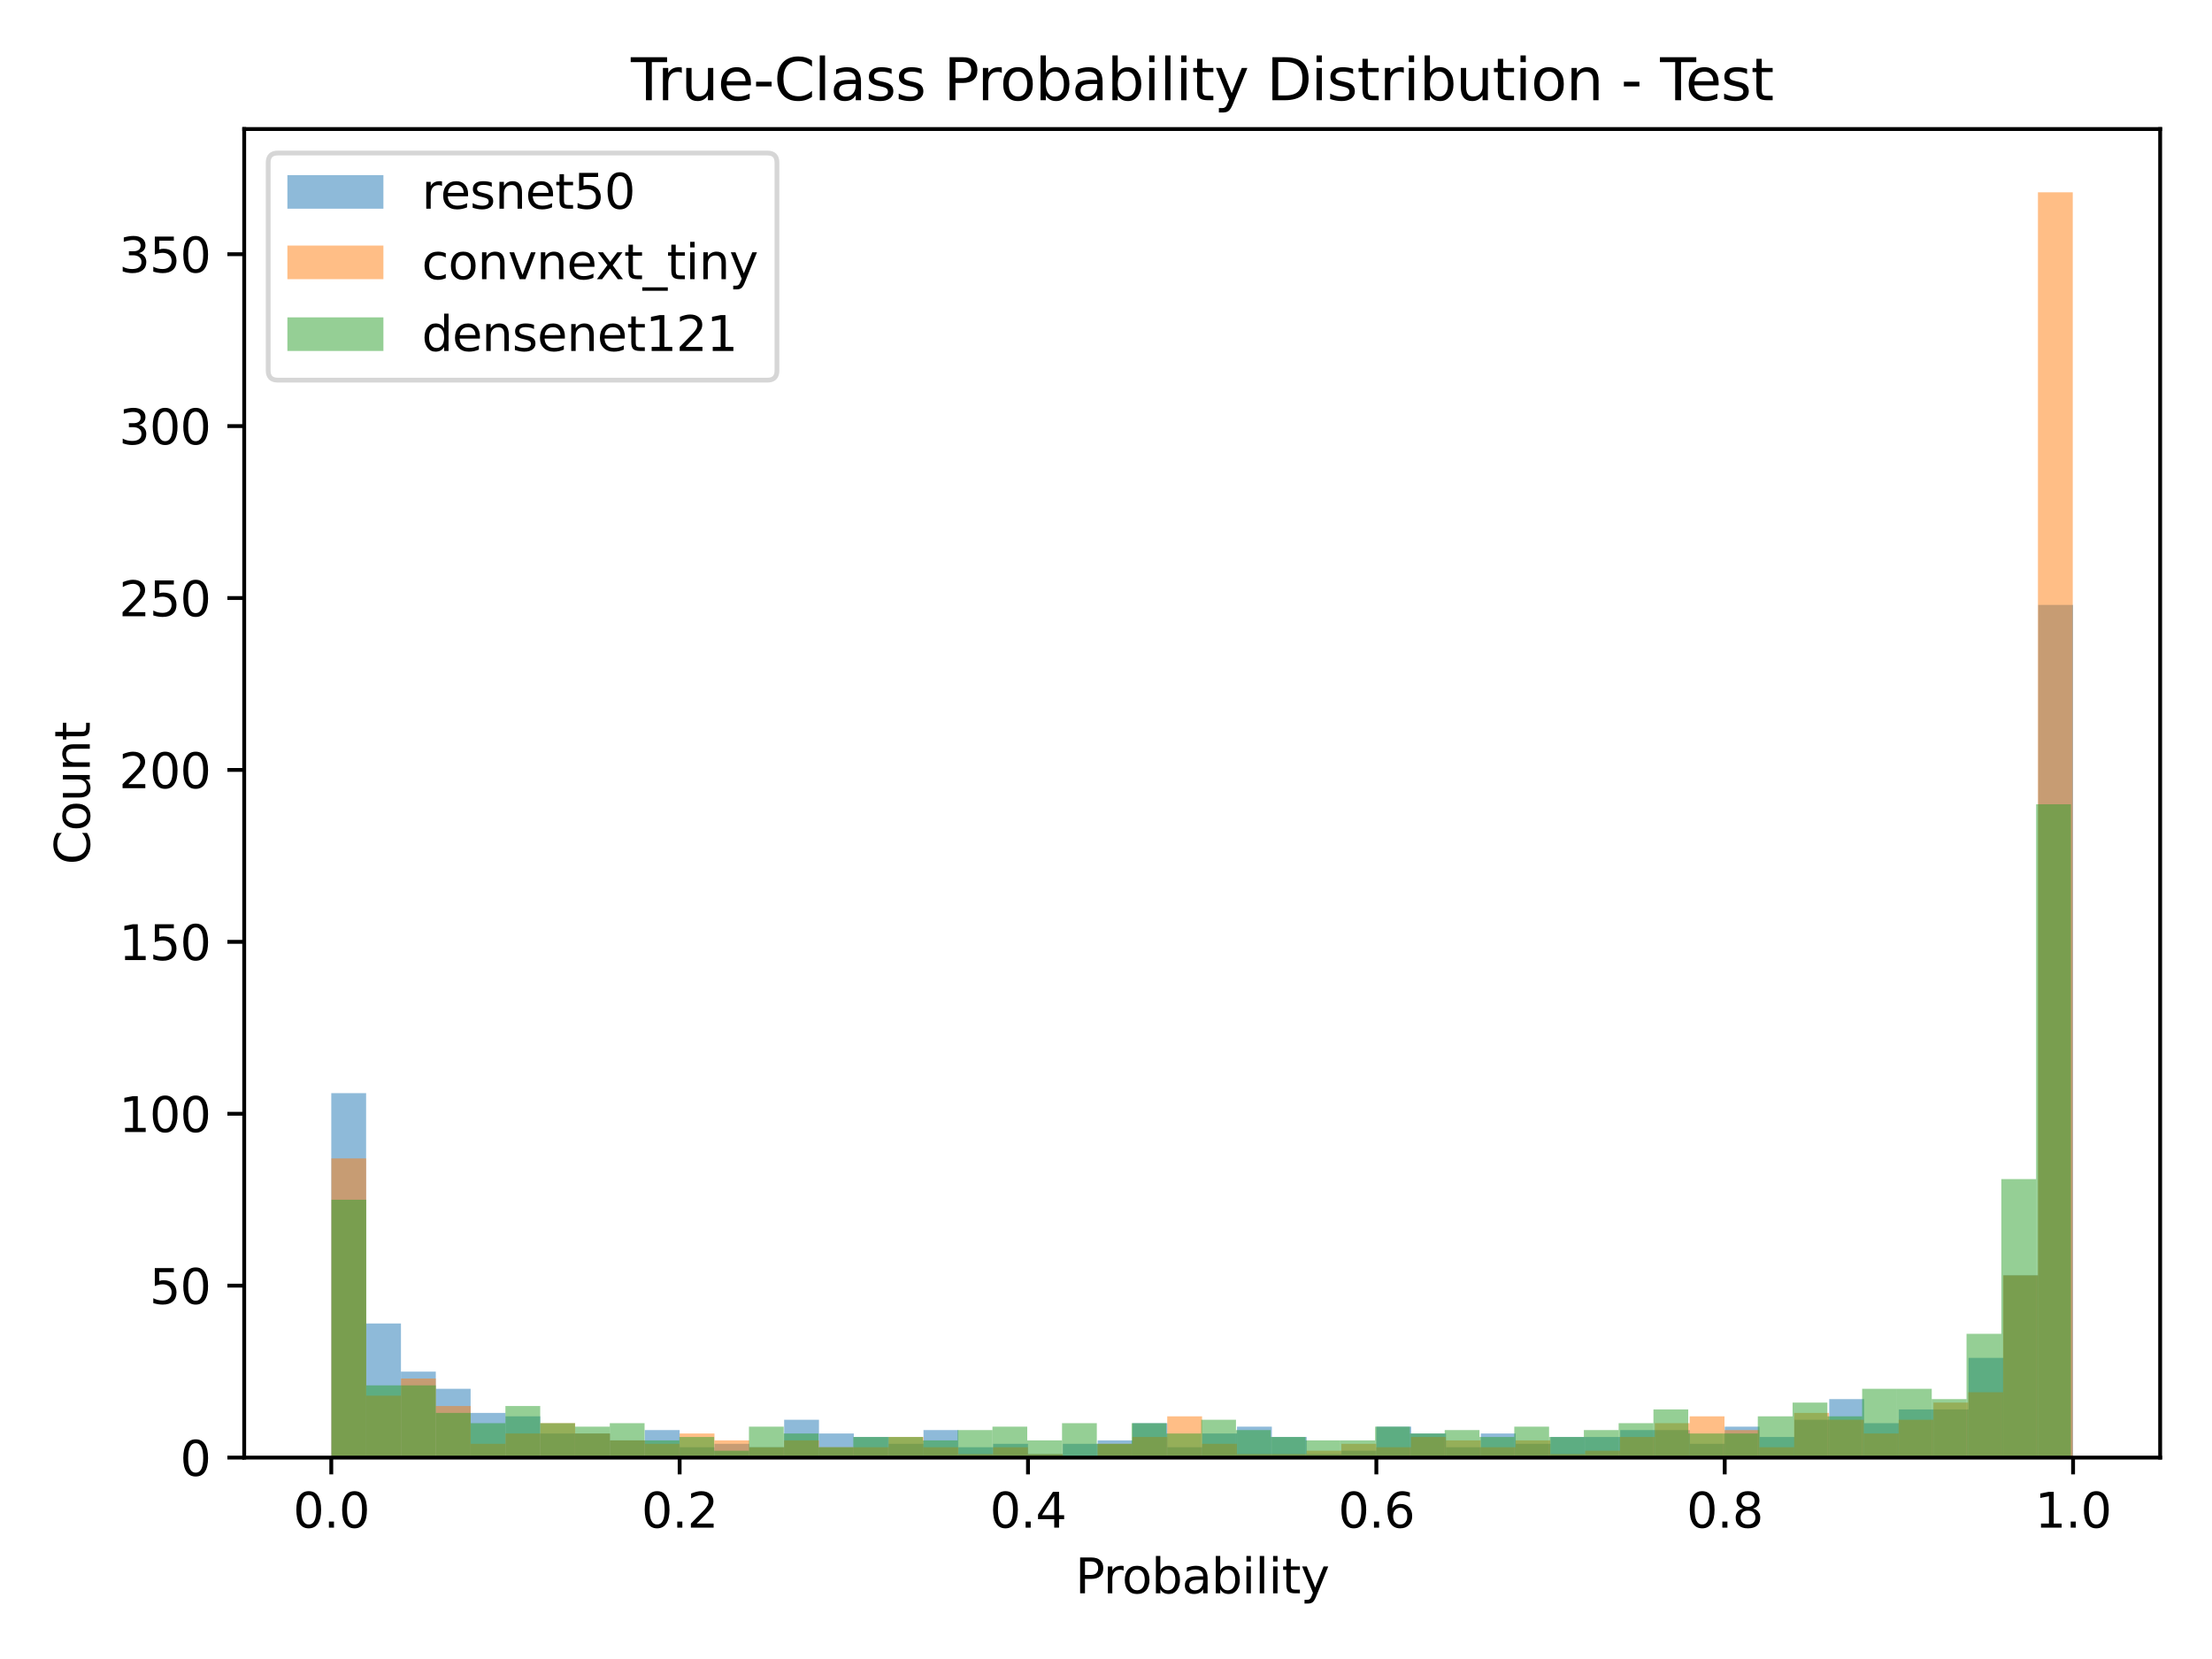 <?xml version="1.0" encoding="utf-8" standalone="no"?>
<!DOCTYPE svg PUBLIC "-//W3C//DTD SVG 1.1//EN"
  "http://www.w3.org/Graphics/SVG/1.1/DTD/svg11.dtd">
<svg xmlns:xlink="http://www.w3.org/1999/xlink" width="460.8pt" height="345.6pt" viewBox="0 0 460.8 345.6" xmlns="http://www.w3.org/2000/svg" version="1.1">
 <defs>
  <style type="text/css">*{stroke-linejoin: round; stroke-linecap: butt}</style>
 </defs>
 <g id="figure_1">
  <g id="patch_1">
   <path d="M 0 345.6 
L 460.8 345.6 
L 460.8 0 
L 0 0 
z
" style="fill: #ffffff"/>
  </g>
  <g id="axes_1">
   <g id="patch_2">
    <path d="M 50.87 303.64 
L 450 303.64 
L 450 26.88 
L 50.87 26.88 
z
" style="fill: #ffffff"/>
   </g>
   <g id="patch_3">
    <path d="M 69.012 303.64 
L 76.269 303.64 
L 76.269 227.717 
L 69.012 227.717 
z
" clip-path="url(#p6d539c9db6)" style="fill: #1f77b4; opacity: 0.5"/>
   </g>
   <g id="patch_4">
    <path d="M 76.269 303.64 
L 83.526 303.64 
L 83.526 275.706 
L 76.269 275.706 
z
" clip-path="url(#p6d539c9db6)" style="fill: #1f77b4; opacity: 0.5"/>
   </g>
   <g id="patch_5">
    <path d="M 83.526 303.64 
L 90.783 303.64 
L 90.783 285.734 
L 83.526 285.734 
z
" clip-path="url(#p6d539c9db6)" style="fill: #1f77b4; opacity: 0.5"/>
   </g>
   <g id="patch_6">
    <path d="M 90.783 303.64 
L 98.04 303.64 
L 98.04 289.315 
L 90.783 289.315 
z
" clip-path="url(#p6d539c9db6)" style="fill: #1f77b4; opacity: 0.5"/>
   </g>
   <g id="patch_7">
    <path d="M 98.04 303.64 
L 105.297 303.64 
L 105.297 294.329 
L 98.04 294.329 
z
" clip-path="url(#p6d539c9db6)" style="fill: #1f77b4; opacity: 0.5"/>
   </g>
   <g id="patch_8">
    <path d="M 105.297 303.64 
L 112.554 303.64 
L 112.554 295.045 
L 105.297 295.045 
z
" clip-path="url(#p6d539c9db6)" style="fill: #1f77b4; opacity: 0.5"/>
   </g>
   <g id="patch_9">
    <path d="M 112.554 303.64 
L 119.811 303.64 
L 119.811 298.626 
L 112.554 298.626 
z
" clip-path="url(#p6d539c9db6)" style="fill: #1f77b4; opacity: 0.5"/>
   </g>
   <g id="patch_10">
    <path d="M 119.811 303.64 
L 127.068 303.64 
L 127.068 298.626 
L 119.811 298.626 
z
" clip-path="url(#p6d539c9db6)" style="fill: #1f77b4; opacity: 0.5"/>
   </g>
   <g id="patch_11">
    <path d="M 127.068 303.64 
L 134.324 303.64 
L 134.324 300.059 
L 127.068 300.059 
z
" clip-path="url(#p6d539c9db6)" style="fill: #1f77b4; opacity: 0.5"/>
   </g>
   <g id="patch_12">
    <path d="M 134.324 303.64 
L 141.581 303.64 
L 141.581 297.91 
L 134.324 297.91 
z
" clip-path="url(#p6d539c9db6)" style="fill: #1f77b4; opacity: 0.5"/>
   </g>
   <g id="patch_13">
    <path d="M 141.581 303.64 
L 148.838 303.64 
L 148.838 301.491 
L 141.581 301.491 
z
" clip-path="url(#p6d539c9db6)" style="fill: #1f77b4; opacity: 0.5"/>
   </g>
   <g id="patch_14">
    <path d="M 148.838 303.64 
L 156.095 303.64 
L 156.095 300.775 
L 148.838 300.775 
z
" clip-path="url(#p6d539c9db6)" style="fill: #1f77b4; opacity: 0.5"/>
   </g>
   <g id="patch_15">
    <path d="M 156.095 303.64 
L 163.352 303.64 
L 163.352 301.491 
L 156.095 301.491 
z
" clip-path="url(#p6d539c9db6)" style="fill: #1f77b4; opacity: 0.5"/>
   </g>
   <g id="patch_16">
    <path d="M 163.352 303.64 
L 170.609 303.64 
L 170.609 295.761 
L 163.352 295.761 
z
" clip-path="url(#p6d539c9db6)" style="fill: #1f77b4; opacity: 0.5"/>
   </g>
   <g id="patch_17">
    <path d="M 170.609 303.64 
L 177.866 303.64 
L 177.866 298.626 
L 170.609 298.626 
z
" clip-path="url(#p6d539c9db6)" style="fill: #1f77b4; opacity: 0.5"/>
   </g>
   <g id="patch_18">
    <path d="M 177.866 303.64 
L 185.123 303.64 
L 185.123 299.342 
L 177.866 299.342 
z
" clip-path="url(#p6d539c9db6)" style="fill: #1f77b4; opacity: 0.5"/>
   </g>
   <g id="patch_19">
    <path d="M 185.123 303.64 
L 192.38 303.64 
L 192.38 300.775 
L 185.123 300.775 
z
" clip-path="url(#p6d539c9db6)" style="fill: #1f77b4; opacity: 0.5"/>
   </g>
   <g id="patch_20">
    <path d="M 192.38 303.64 
L 199.637 303.64 
L 199.637 297.91 
L 192.38 297.91 
z
" clip-path="url(#p6d539c9db6)" style="fill: #1f77b4; opacity: 0.5"/>
   </g>
   <g id="patch_21">
    <path d="M 199.637 303.64 
L 206.894 303.64 
L 206.894 301.491 
L 199.637 301.491 
z
" clip-path="url(#p6d539c9db6)" style="fill: #1f77b4; opacity: 0.5"/>
   </g>
   <g id="patch_22">
    <path d="M 206.894 303.64 
L 214.15 303.64 
L 214.15 300.775 
L 206.894 300.775 
z
" clip-path="url(#p6d539c9db6)" style="fill: #1f77b4; opacity: 0.5"/>
   </g>
   <g id="patch_23">
    <path d="M 214.15 303.64 
L 221.407 303.64 
L 221.407 302.924 
L 214.15 302.924 
z
" clip-path="url(#p6d539c9db6)" style="fill: #1f77b4; opacity: 0.5"/>
   </g>
   <g id="patch_24">
    <path d="M 221.407 303.64 
L 228.664 303.64 
L 228.664 300.775 
L 221.407 300.775 
z
" clip-path="url(#p6d539c9db6)" style="fill: #1f77b4; opacity: 0.5"/>
   </g>
   <g id="patch_25">
    <path d="M 228.664 303.64 
L 235.921 303.64 
L 235.921 300.059 
L 228.664 300.059 
z
" clip-path="url(#p6d539c9db6)" style="fill: #1f77b4; opacity: 0.5"/>
   </g>
   <g id="patch_26">
    <path d="M 235.921 303.64 
L 243.178 303.64 
L 243.178 296.477 
L 235.921 296.477 
z
" clip-path="url(#p6d539c9db6)" style="fill: #1f77b4; opacity: 0.5"/>
   </g>
   <g id="patch_27">
    <path d="M 243.178 303.64 
L 250.435 303.64 
L 250.435 301.491 
L 243.178 301.491 
z
" clip-path="url(#p6d539c9db6)" style="fill: #1f77b4; opacity: 0.5"/>
   </g>
   <g id="patch_28">
    <path d="M 250.435 303.64 
L 257.692 303.64 
L 257.692 298.626 
L 250.435 298.626 
z
" clip-path="url(#p6d539c9db6)" style="fill: #1f77b4; opacity: 0.5"/>
   </g>
   <g id="patch_29">
    <path d="M 257.692 303.64 
L 264.949 303.64 
L 264.949 297.194 
L 257.692 297.194 
z
" clip-path="url(#p6d539c9db6)" style="fill: #1f77b4; opacity: 0.5"/>
   </g>
   <g id="patch_30">
    <path d="M 264.949 303.64 
L 272.206 303.64 
L 272.206 299.342 
L 264.949 299.342 
z
" clip-path="url(#p6d539c9db6)" style="fill: #1f77b4; opacity: 0.5"/>
   </g>
   <g id="patch_31">
    <path d="M 272.206 303.64 
L 279.463 303.64 
L 279.463 302.924 
L 272.206 302.924 
z
" clip-path="url(#p6d539c9db6)" style="fill: #1f77b4; opacity: 0.5"/>
   </g>
   <g id="patch_32">
    <path d="M 279.463 303.64 
L 286.72 303.64 
L 286.72 302.207 
L 279.463 302.207 
z
" clip-path="url(#p6d539c9db6)" style="fill: #1f77b4; opacity: 0.5"/>
   </g>
   <g id="patch_33">
    <path d="M 286.72 303.64 
L 293.976 303.64 
L 293.976 297.194 
L 286.72 297.194 
z
" clip-path="url(#p6d539c9db6)" style="fill: #1f77b4; opacity: 0.5"/>
   </g>
   <g id="patch_34">
    <path d="M 293.976 303.64 
L 301.233 303.64 
L 301.233 298.626 
L 293.976 298.626 
z
" clip-path="url(#p6d539c9db6)" style="fill: #1f77b4; opacity: 0.5"/>
   </g>
   <g id="patch_35">
    <path d="M 301.233 303.64 
L 308.49 303.64 
L 308.49 301.491 
L 301.233 301.491 
z
" clip-path="url(#p6d539c9db6)" style="fill: #1f77b4; opacity: 0.5"/>
   </g>
   <g id="patch_36">
    <path d="M 308.49 303.64 
L 315.747 303.64 
L 315.747 298.626 
L 308.49 298.626 
z
" clip-path="url(#p6d539c9db6)" style="fill: #1f77b4; opacity: 0.5"/>
   </g>
   <g id="patch_37">
    <path d="M 315.747 303.64 
L 323.004 303.64 
L 323.004 300.775 
L 315.747 300.775 
z
" clip-path="url(#p6d539c9db6)" style="fill: #1f77b4; opacity: 0.5"/>
   </g>
   <g id="patch_38">
    <path d="M 323.004 303.64 
L 330.261 303.64 
L 330.261 299.342 
L 323.004 299.342 
z
" clip-path="url(#p6d539c9db6)" style="fill: #1f77b4; opacity: 0.5"/>
   </g>
   <g id="patch_39">
    <path d="M 330.261 303.64 
L 337.518 303.64 
L 337.518 299.342 
L 330.261 299.342 
z
" clip-path="url(#p6d539c9db6)" style="fill: #1f77b4; opacity: 0.5"/>
   </g>
   <g id="patch_40">
    <path d="M 337.518 303.64 
L 344.775 303.64 
L 344.775 297.91 
L 337.518 297.91 
z
" clip-path="url(#p6d539c9db6)" style="fill: #1f77b4; opacity: 0.5"/>
   </g>
   <g id="patch_41">
    <path d="M 344.775 303.64 
L 352.032 303.64 
L 352.032 297.91 
L 344.775 297.91 
z
" clip-path="url(#p6d539c9db6)" style="fill: #1f77b4; opacity: 0.5"/>
   </g>
   <g id="patch_42">
    <path d="M 352.032 303.64 
L 359.289 303.64 
L 359.289 300.775 
L 352.032 300.775 
z
" clip-path="url(#p6d539c9db6)" style="fill: #1f77b4; opacity: 0.5"/>
   </g>
   <g id="patch_43">
    <path d="M 359.289 303.64 
L 366.546 303.64 
L 366.546 297.194 
L 359.289 297.194 
z
" clip-path="url(#p6d539c9db6)" style="fill: #1f77b4; opacity: 0.5"/>
   </g>
   <g id="patch_44">
    <path d="M 366.546 303.64 
L 373.802 303.64 
L 373.802 299.342 
L 366.546 299.342 
z
" clip-path="url(#p6d539c9db6)" style="fill: #1f77b4; opacity: 0.5"/>
   </g>
   <g id="patch_45">
    <path d="M 373.802 303.64 
L 381.059 303.64 
L 381.059 295.761 
L 373.802 295.761 
z
" clip-path="url(#p6d539c9db6)" style="fill: #1f77b4; opacity: 0.5"/>
   </g>
   <g id="patch_46">
    <path d="M 381.059 303.64 
L 388.316 303.64 
L 388.316 291.464 
L 381.059 291.464 
z
" clip-path="url(#p6d539c9db6)" style="fill: #1f77b4; opacity: 0.5"/>
   </g>
   <g id="patch_47">
    <path d="M 388.316 303.64 
L 395.573 303.64 
L 395.573 296.477 
L 388.316 296.477 
z
" clip-path="url(#p6d539c9db6)" style="fill: #1f77b4; opacity: 0.5"/>
   </g>
   <g id="patch_48">
    <path d="M 395.573 303.64 
L 402.83 303.64 
L 402.83 293.612 
L 395.573 293.612 
z
" clip-path="url(#p6d539c9db6)" style="fill: #1f77b4; opacity: 0.5"/>
   </g>
   <g id="patch_49">
    <path d="M 402.83 303.64 
L 410.087 303.64 
L 410.087 293.612 
L 402.83 293.612 
z
" clip-path="url(#p6d539c9db6)" style="fill: #1f77b4; opacity: 0.5"/>
   </g>
   <g id="patch_50">
    <path d="M 410.087 303.64 
L 417.344 303.64 
L 417.344 282.869 
L 410.087 282.869 
z
" clip-path="url(#p6d539c9db6)" style="fill: #1f77b4; opacity: 0.5"/>
   </g>
   <g id="patch_51">
    <path d="M 417.344 303.64 
L 424.601 303.64 
L 424.601 265.679 
L 417.344 265.679 
z
" clip-path="url(#p6d539c9db6)" style="fill: #1f77b4; opacity: 0.5"/>
   </g>
   <g id="patch_52">
    <path d="M 424.601 303.64 
L 431.858 303.64 
L 431.858 126.009 
L 424.601 126.009 
z
" clip-path="url(#p6d539c9db6)" style="fill: #1f77b4; opacity: 0.5"/>
   </g>
   <g id="patch_53">
    <path d="M 69.027 303.64 
L 76.283 303.64 
L 76.283 241.326 
L 69.027 241.326 
z
" clip-path="url(#p6d539c9db6)" style="fill: #ff7f0e; opacity: 0.5"/>
   </g>
   <g id="patch_54">
    <path d="M 76.283 303.64 
L 83.538 303.64 
L 83.538 290.747 
L 76.283 290.747 
z
" clip-path="url(#p6d539c9db6)" style="fill: #ff7f0e; opacity: 0.5"/>
   </g>
   <g id="patch_55">
    <path d="M 83.538 303.64 
L 90.794 303.64 
L 90.794 287.166 
L 83.538 287.166 
z
" clip-path="url(#p6d539c9db6)" style="fill: #ff7f0e; opacity: 0.5"/>
   </g>
   <g id="patch_56">
    <path d="M 90.794 303.64 
L 98.049 303.64 
L 98.049 292.896 
L 90.794 292.896 
z
" clip-path="url(#p6d539c9db6)" style="fill: #ff7f0e; opacity: 0.5"/>
   </g>
   <g id="patch_57">
    <path d="M 98.049 303.64 
L 105.304 303.64 
L 105.304 300.775 
L 98.049 300.775 
z
" clip-path="url(#p6d539c9db6)" style="fill: #ff7f0e; opacity: 0.5"/>
   </g>
   <g id="patch_58">
    <path d="M 105.304 303.64 
L 112.56 303.64 
L 112.56 298.626 
L 105.304 298.626 
z
" clip-path="url(#p6d539c9db6)" style="fill: #ff7f0e; opacity: 0.5"/>
   </g>
   <g id="patch_59">
    <path d="M 112.56 303.64 
L 119.815 303.64 
L 119.815 296.477 
L 112.56 296.477 
z
" clip-path="url(#p6d539c9db6)" style="fill: #ff7f0e; opacity: 0.5"/>
   </g>
   <g id="patch_60">
    <path d="M 119.815 303.64 
L 127.07 303.64 
L 127.07 298.626 
L 119.815 298.626 
z
" clip-path="url(#p6d539c9db6)" style="fill: #ff7f0e; opacity: 0.5"/>
   </g>
   <g id="patch_61">
    <path d="M 127.07 303.64 
L 134.326 303.64 
L 134.326 300.059 
L 127.07 300.059 
z
" clip-path="url(#p6d539c9db6)" style="fill: #ff7f0e; opacity: 0.5"/>
   </g>
   <g id="patch_62">
    <path d="M 134.326 303.64 
L 141.581 303.64 
L 141.581 300.775 
L 134.326 300.775 
z
" clip-path="url(#p6d539c9db6)" style="fill: #ff7f0e; opacity: 0.5"/>
   </g>
   <g id="patch_63">
    <path d="M 141.581 303.64 
L 148.836 303.64 
L 148.836 298.626 
L 141.581 298.626 
z
" clip-path="url(#p6d539c9db6)" style="fill: #ff7f0e; opacity: 0.5"/>
   </g>
   <g id="patch_64">
    <path d="M 148.836 303.64 
L 156.092 303.64 
L 156.092 300.059 
L 148.836 300.059 
z
" clip-path="url(#p6d539c9db6)" style="fill: #ff7f0e; opacity: 0.5"/>
   </g>
   <g id="patch_65">
    <path d="M 156.092 303.64 
L 163.347 303.64 
L 163.347 301.491 
L 156.092 301.491 
z
" clip-path="url(#p6d539c9db6)" style="fill: #ff7f0e; opacity: 0.5"/>
   </g>
   <g id="patch_66">
    <path d="M 163.347 303.64 
L 170.602 303.64 
L 170.602 300.059 
L 163.347 300.059 
z
" clip-path="url(#p6d539c9db6)" style="fill: #ff7f0e; opacity: 0.5"/>
   </g>
   <g id="patch_67">
    <path d="M 170.602 303.64 
L 177.858 303.64 
L 177.858 301.491 
L 170.602 301.491 
z
" clip-path="url(#p6d539c9db6)" style="fill: #ff7f0e; opacity: 0.5"/>
   </g>
   <g id="patch_68">
    <path d="M 177.858 303.64 
L 185.113 303.64 
L 185.113 301.491 
L 177.858 301.491 
z
" clip-path="url(#p6d539c9db6)" style="fill: #ff7f0e; opacity: 0.5"/>
   </g>
   <g id="patch_69">
    <path d="M 185.113 303.64 
L 192.369 303.64 
L 192.369 299.342 
L 185.113 299.342 
z
" clip-path="url(#p6d539c9db6)" style="fill: #ff7f0e; opacity: 0.5"/>
   </g>
   <g id="patch_70">
    <path d="M 192.369 303.64 
L 199.624 303.64 
L 199.624 301.491 
L 192.369 301.491 
z
" clip-path="url(#p6d539c9db6)" style="fill: #ff7f0e; opacity: 0.5"/>
   </g>
   <g id="patch_71">
    <path d="M 199.624 303.64 
L 206.879 303.64 
L 206.879 302.924 
L 199.624 302.924 
z
" clip-path="url(#p6d539c9db6)" style="fill: #ff7f0e; opacity: 0.5"/>
   </g>
   <g id="patch_72">
    <path d="M 206.879 303.64 
L 214.135 303.64 
L 214.135 301.491 
L 206.879 301.491 
z
" clip-path="url(#p6d539c9db6)" style="fill: #ff7f0e; opacity: 0.5"/>
   </g>
   <g id="patch_73">
    <path d="M 214.135 303.64 
L 221.39 303.64 
L 221.39 302.924 
L 214.135 302.924 
z
" clip-path="url(#p6d539c9db6)" style="fill: #ff7f0e; opacity: 0.5"/>
   </g>
   <g id="patch_74">
    <path d="M 221.39 303.64 
L 228.645 303.64 
L 228.645 303.64 
L 221.39 303.64 
z
" clip-path="url(#p6d539c9db6)" style="fill: #ff7f0e; opacity: 0.5"/>
   </g>
   <g id="patch_75">
    <path d="M 228.645 303.64 
L 235.901 303.64 
L 235.901 300.775 
L 228.645 300.775 
z
" clip-path="url(#p6d539c9db6)" style="fill: #ff7f0e; opacity: 0.5"/>
   </g>
   <g id="patch_76">
    <path d="M 235.901 303.64 
L 243.156 303.64 
L 243.156 299.342 
L 235.901 299.342 
z
" clip-path="url(#p6d539c9db6)" style="fill: #ff7f0e; opacity: 0.5"/>
   </g>
   <g id="patch_77">
    <path d="M 243.156 303.64 
L 250.411 303.64 
L 250.411 295.045 
L 243.156 295.045 
z
" clip-path="url(#p6d539c9db6)" style="fill: #ff7f0e; opacity: 0.5"/>
   </g>
   <g id="patch_78">
    <path d="M 250.411 303.64 
L 257.667 303.64 
L 257.667 300.775 
L 250.411 300.775 
z
" clip-path="url(#p6d539c9db6)" style="fill: #ff7f0e; opacity: 0.5"/>
   </g>
   <g id="patch_79">
    <path d="M 257.667 303.64 
L 264.922 303.64 
L 264.922 302.924 
L 257.667 302.924 
z
" clip-path="url(#p6d539c9db6)" style="fill: #ff7f0e; opacity: 0.5"/>
   </g>
   <g id="patch_80">
    <path d="M 264.922 303.64 
L 272.177 303.64 
L 272.177 302.924 
L 264.922 302.924 
z
" clip-path="url(#p6d539c9db6)" style="fill: #ff7f0e; opacity: 0.5"/>
   </g>
   <g id="patch_81">
    <path d="M 272.177 303.64 
L 279.433 303.64 
L 279.433 302.207 
L 272.177 302.207 
z
" clip-path="url(#p6d539c9db6)" style="fill: #ff7f0e; opacity: 0.5"/>
   </g>
   <g id="patch_82">
    <path d="M 279.433 303.64 
L 286.688 303.64 
L 286.688 300.775 
L 279.433 300.775 
z
" clip-path="url(#p6d539c9db6)" style="fill: #ff7f0e; opacity: 0.5"/>
   </g>
   <g id="patch_83">
    <path d="M 286.688 303.64 
L 293.944 303.64 
L 293.944 301.491 
L 286.688 301.491 
z
" clip-path="url(#p6d539c9db6)" style="fill: #ff7f0e; opacity: 0.5"/>
   </g>
   <g id="patch_84">
    <path d="M 293.944 303.64 
L 301.199 303.64 
L 301.199 299.342 
L 293.944 299.342 
z
" clip-path="url(#p6d539c9db6)" style="fill: #ff7f0e; opacity: 0.5"/>
   </g>
   <g id="patch_85">
    <path d="M 301.199 303.64 
L 308.454 303.64 
L 308.454 300.059 
L 301.199 300.059 
z
" clip-path="url(#p6d539c9db6)" style="fill: #ff7f0e; opacity: 0.5"/>
   </g>
   <g id="patch_86">
    <path d="M 308.454 303.64 
L 315.71 303.64 
L 315.71 301.491 
L 308.454 301.491 
z
" clip-path="url(#p6d539c9db6)" style="fill: #ff7f0e; opacity: 0.5"/>
   </g>
   <g id="patch_87">
    <path d="M 315.71 303.64 
L 322.965 303.64 
L 322.965 300.059 
L 315.71 300.059 
z
" clip-path="url(#p6d539c9db6)" style="fill: #ff7f0e; opacity: 0.5"/>
   </g>
   <g id="patch_88">
    <path d="M 322.965 303.64 
L 330.22 303.64 
L 330.22 302.924 
L 322.965 302.924 
z
" clip-path="url(#p6d539c9db6)" style="fill: #ff7f0e; opacity: 0.5"/>
   </g>
   <g id="patch_89">
    <path d="M 330.22 303.64 
L 337.476 303.64 
L 337.476 302.207 
L 330.22 302.207 
z
" clip-path="url(#p6d539c9db6)" style="fill: #ff7f0e; opacity: 0.5"/>
   </g>
   <g id="patch_90">
    <path d="M 337.476 303.64 
L 344.731 303.64 
L 344.731 299.342 
L 337.476 299.342 
z
" clip-path="url(#p6d539c9db6)" style="fill: #ff7f0e; opacity: 0.5"/>
   </g>
   <g id="patch_91">
    <path d="M 344.731 303.64 
L 351.986 303.64 
L 351.986 296.477 
L 344.731 296.477 
z
" clip-path="url(#p6d539c9db6)" style="fill: #ff7f0e; opacity: 0.5"/>
   </g>
   <g id="patch_92">
    <path d="M 351.986 303.64 
L 359.242 303.64 
L 359.242 295.045 
L 351.986 295.045 
z
" clip-path="url(#p6d539c9db6)" style="fill: #ff7f0e; opacity: 0.5"/>
   </g>
   <g id="patch_93">
    <path d="M 359.242 303.64 
L 366.497 303.64 
L 366.497 297.91 
L 359.242 297.91 
z
" clip-path="url(#p6d539c9db6)" style="fill: #ff7f0e; opacity: 0.5"/>
   </g>
   <g id="patch_94">
    <path d="M 366.497 303.64 
L 373.752 303.64 
L 373.752 301.491 
L 366.497 301.491 
z
" clip-path="url(#p6d539c9db6)" style="fill: #ff7f0e; opacity: 0.5"/>
   </g>
   <g id="patch_95">
    <path d="M 373.752 303.64 
L 381.008 303.64 
L 381.008 294.329 
L 373.752 294.329 
z
" clip-path="url(#p6d539c9db6)" style="fill: #ff7f0e; opacity: 0.5"/>
   </g>
   <g id="patch_96">
    <path d="M 381.008 303.64 
L 388.263 303.64 
L 388.263 295.761 
L 381.008 295.761 
z
" clip-path="url(#p6d539c9db6)" style="fill: #ff7f0e; opacity: 0.5"/>
   </g>
   <g id="patch_97">
    <path d="M 388.263 303.64 
L 395.519 303.64 
L 395.519 298.626 
L 388.263 298.626 
z
" clip-path="url(#p6d539c9db6)" style="fill: #ff7f0e; opacity: 0.5"/>
   </g>
   <g id="patch_98">
    <path d="M 395.519 303.64 
L 402.774 303.64 
L 402.774 295.761 
L 395.519 295.761 
z
" clip-path="url(#p6d539c9db6)" style="fill: #ff7f0e; opacity: 0.5"/>
   </g>
   <g id="patch_99">
    <path d="M 402.774 303.64 
L 410.029 303.64 
L 410.029 292.18 
L 402.774 292.18 
z
" clip-path="url(#p6d539c9db6)" style="fill: #ff7f0e; opacity: 0.5"/>
   </g>
   <g id="patch_100">
    <path d="M 410.029 303.64 
L 417.285 303.64 
L 417.285 290.031 
L 410.029 290.031 
z
" clip-path="url(#p6d539c9db6)" style="fill: #ff7f0e; opacity: 0.5"/>
   </g>
   <g id="patch_101">
    <path d="M 417.285 303.64 
L 424.54 303.64 
L 424.54 265.679 
L 417.285 265.679 
z
" clip-path="url(#p6d539c9db6)" style="fill: #ff7f0e; opacity: 0.5"/>
   </g>
   <g id="patch_102">
    <path d="M 424.54 303.64 
L 431.795 303.64 
L 431.795 40.059 
L 424.54 40.059 
z
" clip-path="url(#p6d539c9db6)" style="fill: #ff7f0e; opacity: 0.5"/>
   </g>
   <g id="patch_103">
    <path d="M 69.053 303.64 
L 76.3 303.64 
L 76.3 249.921 
L 69.053 249.921 
z
" clip-path="url(#p6d539c9db6)" style="fill: #2ca02c; opacity: 0.5"/>
   </g>
   <g id="patch_104">
    <path d="M 76.3 303.64 
L 83.547 303.64 
L 83.547 288.599 
L 76.3 288.599 
z
" clip-path="url(#p6d539c9db6)" style="fill: #2ca02c; opacity: 0.5"/>
   </g>
   <g id="patch_105">
    <path d="M 83.547 303.64 
L 90.794 303.64 
L 90.794 288.599 
L 83.547 288.599 
z
" clip-path="url(#p6d539c9db6)" style="fill: #2ca02c; opacity: 0.5"/>
   </g>
   <g id="patch_106">
    <path d="M 90.794 303.64 
L 98.041 303.64 
L 98.041 294.329 
L 90.794 294.329 
z
" clip-path="url(#p6d539c9db6)" style="fill: #2ca02c; opacity: 0.5"/>
   </g>
   <g id="patch_107">
    <path d="M 98.041 303.64 
L 105.288 303.64 
L 105.288 296.477 
L 98.041 296.477 
z
" clip-path="url(#p6d539c9db6)" style="fill: #2ca02c; opacity: 0.5"/>
   </g>
   <g id="patch_108">
    <path d="M 105.288 303.64 
L 112.535 303.64 
L 112.535 292.896 
L 105.288 292.896 
z
" clip-path="url(#p6d539c9db6)" style="fill: #2ca02c; opacity: 0.5"/>
   </g>
   <g id="patch_109">
    <path d="M 112.535 303.64 
L 119.782 303.64 
L 119.782 296.477 
L 112.535 296.477 
z
" clip-path="url(#p6d539c9db6)" style="fill: #2ca02c; opacity: 0.5"/>
   </g>
   <g id="patch_110">
    <path d="M 119.782 303.64 
L 127.029 303.64 
L 127.029 297.194 
L 119.782 297.194 
z
" clip-path="url(#p6d539c9db6)" style="fill: #2ca02c; opacity: 0.5"/>
   </g>
   <g id="patch_111">
    <path d="M 127.029 303.64 
L 134.276 303.64 
L 134.276 296.477 
L 127.029 296.477 
z
" clip-path="url(#p6d539c9db6)" style="fill: #2ca02c; opacity: 0.5"/>
   </g>
   <g id="patch_112">
    <path d="M 134.276 303.64 
L 141.523 303.64 
L 141.523 300.059 
L 134.276 300.059 
z
" clip-path="url(#p6d539c9db6)" style="fill: #2ca02c; opacity: 0.5"/>
   </g>
   <g id="patch_113">
    <path d="M 141.523 303.64 
L 148.77 303.64 
L 148.77 299.342 
L 141.523 299.342 
z
" clip-path="url(#p6d539c9db6)" style="fill: #2ca02c; opacity: 0.5"/>
   </g>
   <g id="patch_114">
    <path d="M 148.77 303.64 
L 156.018 303.64 
L 156.018 302.207 
L 148.77 302.207 
z
" clip-path="url(#p6d539c9db6)" style="fill: #2ca02c; opacity: 0.5"/>
   </g>
   <g id="patch_115">
    <path d="M 156.018 303.64 
L 163.265 303.64 
L 163.265 297.194 
L 156.018 297.194 
z
" clip-path="url(#p6d539c9db6)" style="fill: #2ca02c; opacity: 0.5"/>
   </g>
   <g id="patch_116">
    <path d="M 163.265 303.64 
L 170.512 303.64 
L 170.512 298.626 
L 163.265 298.626 
z
" clip-path="url(#p6d539c9db6)" style="fill: #2ca02c; opacity: 0.5"/>
   </g>
   <g id="patch_117">
    <path d="M 170.512 303.64 
L 177.759 303.64 
L 177.759 301.491 
L 170.512 301.491 
z
" clip-path="url(#p6d539c9db6)" style="fill: #2ca02c; opacity: 0.5"/>
   </g>
   <g id="patch_118">
    <path d="M 177.759 303.64 
L 185.006 303.64 
L 185.006 299.342 
L 177.759 299.342 
z
" clip-path="url(#p6d539c9db6)" style="fill: #2ca02c; opacity: 0.5"/>
   </g>
   <g id="patch_119">
    <path d="M 185.006 303.64 
L 192.253 303.64 
L 192.253 299.342 
L 185.006 299.342 
z
" clip-path="url(#p6d539c9db6)" style="fill: #2ca02c; opacity: 0.5"/>
   </g>
   <g id="patch_120">
    <path d="M 192.253 303.64 
L 199.5 303.64 
L 199.5 300.059 
L 192.253 300.059 
z
" clip-path="url(#p6d539c9db6)" style="fill: #2ca02c; opacity: 0.5"/>
   </g>
   <g id="patch_121">
    <path d="M 199.5 303.64 
L 206.747 303.64 
L 206.747 297.91 
L 199.5 297.91 
z
" clip-path="url(#p6d539c9db6)" style="fill: #2ca02c; opacity: 0.5"/>
   </g>
   <g id="patch_122">
    <path d="M 206.747 303.64 
L 213.994 303.64 
L 213.994 297.194 
L 206.747 297.194 
z
" clip-path="url(#p6d539c9db6)" style="fill: #2ca02c; opacity: 0.5"/>
   </g>
   <g id="patch_123">
    <path d="M 213.994 303.64 
L 221.241 303.64 
L 221.241 300.059 
L 213.994 300.059 
z
" clip-path="url(#p6d539c9db6)" style="fill: #2ca02c; opacity: 0.5"/>
   </g>
   <g id="patch_124">
    <path d="M 221.241 303.64 
L 228.488 303.64 
L 228.488 296.477 
L 221.241 296.477 
z
" clip-path="url(#p6d539c9db6)" style="fill: #2ca02c; opacity: 0.5"/>
   </g>
   <g id="patch_125">
    <path d="M 228.488 303.64 
L 235.735 303.64 
L 235.735 300.775 
L 228.488 300.775 
z
" clip-path="url(#p6d539c9db6)" style="fill: #2ca02c; opacity: 0.5"/>
   </g>
   <g id="patch_126">
    <path d="M 235.735 303.64 
L 242.982 303.64 
L 242.982 296.477 
L 235.735 296.477 
z
" clip-path="url(#p6d539c9db6)" style="fill: #2ca02c; opacity: 0.5"/>
   </g>
   <g id="patch_127">
    <path d="M 242.982 303.64 
L 250.23 303.64 
L 250.23 298.626 
L 242.982 298.626 
z
" clip-path="url(#p6d539c9db6)" style="fill: #2ca02c; opacity: 0.5"/>
   </g>
   <g id="patch_128">
    <path d="M 250.23 303.64 
L 257.477 303.64 
L 257.477 295.761 
L 250.23 295.761 
z
" clip-path="url(#p6d539c9db6)" style="fill: #2ca02c; opacity: 0.5"/>
   </g>
   <g id="patch_129">
    <path d="M 257.477 303.64 
L 264.724 303.64 
L 264.724 297.91 
L 257.477 297.91 
z
" clip-path="url(#p6d539c9db6)" style="fill: #2ca02c; opacity: 0.5"/>
   </g>
   <g id="patch_130">
    <path d="M 264.724 303.64 
L 271.971 303.64 
L 271.971 299.342 
L 264.724 299.342 
z
" clip-path="url(#p6d539c9db6)" style="fill: #2ca02c; opacity: 0.5"/>
   </g>
   <g id="patch_131">
    <path d="M 271.971 303.64 
L 279.218 303.64 
L 279.218 300.059 
L 271.971 300.059 
z
" clip-path="url(#p6d539c9db6)" style="fill: #2ca02c; opacity: 0.5"/>
   </g>
   <g id="patch_132">
    <path d="M 279.218 303.64 
L 286.465 303.64 
L 286.465 300.059 
L 279.218 300.059 
z
" clip-path="url(#p6d539c9db6)" style="fill: #2ca02c; opacity: 0.5"/>
   </g>
   <g id="patch_133">
    <path d="M 286.465 303.64 
L 293.712 303.64 
L 293.712 297.194 
L 286.465 297.194 
z
" clip-path="url(#p6d539c9db6)" style="fill: #2ca02c; opacity: 0.5"/>
   </g>
   <g id="patch_134">
    <path d="M 293.712 303.64 
L 300.959 303.64 
L 300.959 298.626 
L 293.712 298.626 
z
" clip-path="url(#p6d539c9db6)" style="fill: #2ca02c; opacity: 0.5"/>
   </g>
   <g id="patch_135">
    <path d="M 300.959 303.64 
L 308.206 303.64 
L 308.206 297.91 
L 300.959 297.91 
z
" clip-path="url(#p6d539c9db6)" style="fill: #2ca02c; opacity: 0.5"/>
   </g>
   <g id="patch_136">
    <path d="M 308.206 303.64 
L 315.453 303.64 
L 315.453 299.342 
L 308.206 299.342 
z
" clip-path="url(#p6d539c9db6)" style="fill: #2ca02c; opacity: 0.5"/>
   </g>
   <g id="patch_137">
    <path d="M 315.453 303.64 
L 322.7 303.64 
L 322.7 297.194 
L 315.453 297.194 
z
" clip-path="url(#p6d539c9db6)" style="fill: #2ca02c; opacity: 0.5"/>
   </g>
   <g id="patch_138">
    <path d="M 322.7 303.64 
L 329.947 303.64 
L 329.947 299.342 
L 322.7 299.342 
z
" clip-path="url(#p6d539c9db6)" style="fill: #2ca02c; opacity: 0.5"/>
   </g>
   <g id="patch_139">
    <path d="M 329.947 303.64 
L 337.194 303.64 
L 337.194 297.91 
L 329.947 297.91 
z
" clip-path="url(#p6d539c9db6)" style="fill: #2ca02c; opacity: 0.5"/>
   </g>
   <g id="patch_140">
    <path d="M 337.194 303.64 
L 344.442 303.64 
L 344.442 296.477 
L 337.194 296.477 
z
" clip-path="url(#p6d539c9db6)" style="fill: #2ca02c; opacity: 0.5"/>
   </g>
   <g id="patch_141">
    <path d="M 344.442 303.64 
L 351.689 303.64 
L 351.689 293.612 
L 344.442 293.612 
z
" clip-path="url(#p6d539c9db6)" style="fill: #2ca02c; opacity: 0.5"/>
   </g>
   <g id="patch_142">
    <path d="M 351.689 303.64 
L 358.936 303.64 
L 358.936 298.626 
L 351.689 298.626 
z
" clip-path="url(#p6d539c9db6)" style="fill: #2ca02c; opacity: 0.5"/>
   </g>
   <g id="patch_143">
    <path d="M 358.936 303.64 
L 366.183 303.64 
L 366.183 298.626 
L 358.936 298.626 
z
" clip-path="url(#p6d539c9db6)" style="fill: #2ca02c; opacity: 0.5"/>
   </g>
   <g id="patch_144">
    <path d="M 366.183 303.64 
L 373.43 303.64 
L 373.43 295.045 
L 366.183 295.045 
z
" clip-path="url(#p6d539c9db6)" style="fill: #2ca02c; opacity: 0.5"/>
   </g>
   <g id="patch_145">
    <path d="M 373.43 303.64 
L 380.677 303.64 
L 380.677 292.18 
L 373.43 292.18 
z
" clip-path="url(#p6d539c9db6)" style="fill: #2ca02c; opacity: 0.5"/>
   </g>
   <g id="patch_146">
    <path d="M 380.677 303.64 
L 387.924 303.64 
L 387.924 295.045 
L 380.677 295.045 
z
" clip-path="url(#p6d539c9db6)" style="fill: #2ca02c; opacity: 0.5"/>
   </g>
   <g id="patch_147">
    <path d="M 387.924 303.64 
L 395.171 303.64 
L 395.171 289.315 
L 387.924 289.315 
z
" clip-path="url(#p6d539c9db6)" style="fill: #2ca02c; opacity: 0.5"/>
   </g>
   <g id="patch_148">
    <path d="M 395.171 303.64 
L 402.418 303.64 
L 402.418 289.315 
L 395.171 289.315 
z
" clip-path="url(#p6d539c9db6)" style="fill: #2ca02c; opacity: 0.5"/>
   </g>
   <g id="patch_149">
    <path d="M 402.418 303.64 
L 409.665 303.64 
L 409.665 291.464 
L 402.418 291.464 
z
" clip-path="url(#p6d539c9db6)" style="fill: #2ca02c; opacity: 0.5"/>
   </g>
   <g id="patch_150">
    <path d="M 409.665 303.64 
L 416.912 303.64 
L 416.912 277.855 
L 409.665 277.855 
z
" clip-path="url(#p6d539c9db6)" style="fill: #2ca02c; opacity: 0.5"/>
   </g>
   <g id="patch_151">
    <path d="M 416.912 303.64 
L 424.159 303.64 
L 424.159 245.624 
L 416.912 245.624 
z
" clip-path="url(#p6d539c9db6)" style="fill: #2ca02c; opacity: 0.5"/>
   </g>
   <g id="patch_152">
    <path d="M 424.159 303.64 
L 431.406 303.64 
L 431.406 167.552 
L 424.159 167.552 
z
" clip-path="url(#p6d539c9db6)" style="fill: #2ca02c; opacity: 0.5"/>
   </g>
   <g id="matplotlib.axis_1">
    <g id="xtick_1">
     <g id="line2d_1">
      <defs>
       <path id="m4fe3ecf63e" d="M 0 0 
L 0 3.5 
" style="stroke: #000000; stroke-width: 0.8"/>
      </defs>
      <g>
       <use xlink:href="#m4fe3ecf63e" x="69.012" y="303.64" style="stroke: #000000; stroke-width: 0.8"/>
      </g>
     </g>
     <g id="text_1">
      <!-- 0.0 -->
      <g transform="translate(61.06 318.238) scale(0.1 -0.1)">
       <defs>
        <path id="DejaVuSans-30" d="M 2034 4250 
Q 1547 4250 1301 3770 
Q 1056 3291 1056 2328 
Q 1056 1369 1301 889 
Q 1547 409 2034 409 
Q 2525 409 2770 889 
Q 3016 1369 3016 2328 
Q 3016 3291 2770 3770 
Q 2525 4250 2034 4250 
z
M 2034 4750 
Q 2819 4750 3233 4129 
Q 3647 3509 3647 2328 
Q 3647 1150 3233 529 
Q 2819 -91 2034 -91 
Q 1250 -91 836 529 
Q 422 1150 422 2328 
Q 422 3509 836 4129 
Q 1250 4750 2034 4750 
z
" transform="scale(0.016)"/>
        <path id="DejaVuSans-2e" d="M 684 794 
L 1344 794 
L 1344 0 
L 684 0 
L 684 794 
z
" transform="scale(0.016)"/>
       </defs>
       <use xlink:href="#DejaVuSans-30"/>
       <use xlink:href="#DejaVuSans-2e" x="63.623"/>
       <use xlink:href="#DejaVuSans-30" x="95.41"/>
      </g>
     </g>
    </g>
    <g id="xtick_2">
     <g id="line2d_2">
      <g>
       <use xlink:href="#m4fe3ecf63e" x="141.581" y="303.64" style="stroke: #000000; stroke-width: 0.8"/>
      </g>
     </g>
     <g id="text_2">
      <!-- 0.2 -->
      <g transform="translate(133.63 318.238) scale(0.1 -0.1)">
       <defs>
        <path id="DejaVuSans-32" d="M 1228 531 
L 3431 531 
L 3431 0 
L 469 0 
L 469 531 
Q 828 903 1448 1529 
Q 2069 2156 2228 2338 
Q 2531 2678 2651 2914 
Q 2772 3150 2772 3378 
Q 2772 3750 2511 3984 
Q 2250 4219 1831 4219 
Q 1534 4219 1204 4116 
Q 875 4013 500 3803 
L 500 4441 
Q 881 4594 1212 4672 
Q 1544 4750 1819 4750 
Q 2544 4750 2975 4387 
Q 3406 4025 3406 3419 
Q 3406 3131 3298 2873 
Q 3191 2616 2906 2266 
Q 2828 2175 2409 1742 
Q 1991 1309 1228 531 
z
" transform="scale(0.016)"/>
       </defs>
       <use xlink:href="#DejaVuSans-30"/>
       <use xlink:href="#DejaVuSans-2e" x="63.623"/>
       <use xlink:href="#DejaVuSans-32" x="95.41"/>
      </g>
     </g>
    </g>
    <g id="xtick_3">
     <g id="line2d_3">
      <g>
       <use xlink:href="#m4fe3ecf63e" x="214.151" y="303.64" style="stroke: #000000; stroke-width: 0.8"/>
      </g>
     </g>
     <g id="text_3">
      <!-- 0.4 -->
      <g transform="translate(206.2 318.238) scale(0.1 -0.1)">
       <defs>
        <path id="DejaVuSans-34" d="M 2419 4116 
L 825 1625 
L 2419 1625 
L 2419 4116 
z
M 2253 4666 
L 3047 4666 
L 3047 1625 
L 3713 1625 
L 3713 1100 
L 3047 1100 
L 3047 0 
L 2419 0 
L 2419 1100 
L 313 1100 
L 313 1709 
L 2253 4666 
z
" transform="scale(0.016)"/>
       </defs>
       <use xlink:href="#DejaVuSans-30"/>
       <use xlink:href="#DejaVuSans-2e" x="63.623"/>
       <use xlink:href="#DejaVuSans-34" x="95.41"/>
      </g>
     </g>
    </g>
    <g id="xtick_4">
     <g id="line2d_4">
      <g>
       <use xlink:href="#m4fe3ecf63e" x="286.721" y="303.64" style="stroke: #000000; stroke-width: 0.8"/>
      </g>
     </g>
     <g id="text_4">
      <!-- 0.6 -->
      <g transform="translate(278.769 318.238) scale(0.1 -0.1)">
       <defs>
        <path id="DejaVuSans-36" d="M 2113 2584 
Q 1688 2584 1439 2293 
Q 1191 2003 1191 1497 
Q 1191 994 1439 701 
Q 1688 409 2113 409 
Q 2538 409 2786 701 
Q 3034 994 3034 1497 
Q 3034 2003 2786 2293 
Q 2538 2584 2113 2584 
z
M 3366 4563 
L 3366 3988 
Q 3128 4100 2886 4159 
Q 2644 4219 2406 4219 
Q 1781 4219 1451 3797 
Q 1122 3375 1075 2522 
Q 1259 2794 1537 2939 
Q 1816 3084 2150 3084 
Q 2853 3084 3261 2657 
Q 3669 2231 3669 1497 
Q 3669 778 3244 343 
Q 2819 -91 2113 -91 
Q 1303 -91 875 529 
Q 447 1150 447 2328 
Q 447 3434 972 4092 
Q 1497 4750 2381 4750 
Q 2619 4750 2861 4703 
Q 3103 4656 3366 4563 
z
" transform="scale(0.016)"/>
       </defs>
       <use xlink:href="#DejaVuSans-30"/>
       <use xlink:href="#DejaVuSans-2e" x="63.623"/>
       <use xlink:href="#DejaVuSans-36" x="95.41"/>
      </g>
     </g>
    </g>
    <g id="xtick_5">
     <g id="line2d_5">
      <g>
       <use xlink:href="#m4fe3ecf63e" x="359.291" y="303.64" style="stroke: #000000; stroke-width: 0.8"/>
      </g>
     </g>
     <g id="text_5">
      <!-- 0.8 -->
      <g transform="translate(351.339 318.238) scale(0.1 -0.1)">
       <defs>
        <path id="DejaVuSans-38" d="M 2034 2216 
Q 1584 2216 1326 1975 
Q 1069 1734 1069 1313 
Q 1069 891 1326 650 
Q 1584 409 2034 409 
Q 2484 409 2743 651 
Q 3003 894 3003 1313 
Q 3003 1734 2745 1975 
Q 2488 2216 2034 2216 
z
M 1403 2484 
Q 997 2584 770 2862 
Q 544 3141 544 3541 
Q 544 4100 942 4425 
Q 1341 4750 2034 4750 
Q 2731 4750 3128 4425 
Q 3525 4100 3525 3541 
Q 3525 3141 3298 2862 
Q 3072 2584 2669 2484 
Q 3125 2378 3379 2068 
Q 3634 1759 3634 1313 
Q 3634 634 3220 271 
Q 2806 -91 2034 -91 
Q 1263 -91 848 271 
Q 434 634 434 1313 
Q 434 1759 690 2068 
Q 947 2378 1403 2484 
z
M 1172 3481 
Q 1172 3119 1398 2916 
Q 1625 2713 2034 2713 
Q 2441 2713 2670 2916 
Q 2900 3119 2900 3481 
Q 2900 3844 2670 4047 
Q 2441 4250 2034 4250 
Q 1625 4250 1398 4047 
Q 1172 3844 1172 3481 
z
" transform="scale(0.016)"/>
       </defs>
       <use xlink:href="#DejaVuSans-30"/>
       <use xlink:href="#DejaVuSans-2e" x="63.623"/>
       <use xlink:href="#DejaVuSans-38" x="95.41"/>
      </g>
     </g>
    </g>
    <g id="xtick_6">
     <g id="line2d_6">
      <g>
       <use xlink:href="#m4fe3ecf63e" x="431.86" y="303.64" style="stroke: #000000; stroke-width: 0.8"/>
      </g>
     </g>
     <g id="text_6">
      <!-- 1.0 -->
      <g transform="translate(423.909 318.238) scale(0.1 -0.1)">
       <defs>
        <path id="DejaVuSans-31" d="M 794 531 
L 1825 531 
L 1825 4091 
L 703 3866 
L 703 4441 
L 1819 4666 
L 2450 4666 
L 2450 531 
L 3481 531 
L 3481 0 
L 794 0 
L 794 531 
z
" transform="scale(0.016)"/>
       </defs>
       <use xlink:href="#DejaVuSans-31"/>
       <use xlink:href="#DejaVuSans-2e" x="63.623"/>
       <use xlink:href="#DejaVuSans-30" x="95.41"/>
      </g>
     </g>
    </g>
    <g id="text_7">
     <!-- Probability -->
     <g transform="translate(224.006 331.917) scale(0.1 -0.1)">
      <defs>
       <path id="DejaVuSans-50" d="M 1259 4147 
L 1259 2394 
L 2053 2394 
Q 2494 2394 2734 2622 
Q 2975 2850 2975 3272 
Q 2975 3691 2734 3919 
Q 2494 4147 2053 4147 
L 1259 4147 
z
M 628 4666 
L 2053 4666 
Q 2838 4666 3239 4311 
Q 3641 3956 3641 3272 
Q 3641 2581 3239 2228 
Q 2838 1875 2053 1875 
L 1259 1875 
L 1259 0 
L 628 0 
L 628 4666 
z
" transform="scale(0.016)"/>
       <path id="DejaVuSans-72" d="M 2631 2963 
Q 2534 3019 2420 3045 
Q 2306 3072 2169 3072 
Q 1681 3072 1420 2755 
Q 1159 2438 1159 1844 
L 1159 0 
L 581 0 
L 581 3500 
L 1159 3500 
L 1159 2956 
Q 1341 3275 1631 3429 
Q 1922 3584 2338 3584 
Q 2397 3584 2469 3576 
Q 2541 3569 2628 3553 
L 2631 2963 
z
" transform="scale(0.016)"/>
       <path id="DejaVuSans-6f" d="M 1959 3097 
Q 1497 3097 1228 2736 
Q 959 2375 959 1747 
Q 959 1119 1226 758 
Q 1494 397 1959 397 
Q 2419 397 2687 759 
Q 2956 1122 2956 1747 
Q 2956 2369 2687 2733 
Q 2419 3097 1959 3097 
z
M 1959 3584 
Q 2709 3584 3137 3096 
Q 3566 2609 3566 1747 
Q 3566 888 3137 398 
Q 2709 -91 1959 -91 
Q 1206 -91 779 398 
Q 353 888 353 1747 
Q 353 2609 779 3096 
Q 1206 3584 1959 3584 
z
" transform="scale(0.016)"/>
       <path id="DejaVuSans-62" d="M 3116 1747 
Q 3116 2381 2855 2742 
Q 2594 3103 2138 3103 
Q 1681 3103 1420 2742 
Q 1159 2381 1159 1747 
Q 1159 1113 1420 752 
Q 1681 391 2138 391 
Q 2594 391 2855 752 
Q 3116 1113 3116 1747 
z
M 1159 2969 
Q 1341 3281 1617 3432 
Q 1894 3584 2278 3584 
Q 2916 3584 3314 3078 
Q 3713 2572 3713 1747 
Q 3713 922 3314 415 
Q 2916 -91 2278 -91 
Q 1894 -91 1617 61 
Q 1341 213 1159 525 
L 1159 0 
L 581 0 
L 581 4863 
L 1159 4863 
L 1159 2969 
z
" transform="scale(0.016)"/>
       <path id="DejaVuSans-61" d="M 2194 1759 
Q 1497 1759 1228 1600 
Q 959 1441 959 1056 
Q 959 750 1161 570 
Q 1363 391 1709 391 
Q 2188 391 2477 730 
Q 2766 1069 2766 1631 
L 2766 1759 
L 2194 1759 
z
M 3341 1997 
L 3341 0 
L 2766 0 
L 2766 531 
Q 2569 213 2275 61 
Q 1981 -91 1556 -91 
Q 1019 -91 701 211 
Q 384 513 384 1019 
Q 384 1609 779 1909 
Q 1175 2209 1959 2209 
L 2766 2209 
L 2766 2266 
Q 2766 2663 2505 2880 
Q 2244 3097 1772 3097 
Q 1472 3097 1187 3025 
Q 903 2953 641 2809 
L 641 3341 
Q 956 3463 1253 3523 
Q 1550 3584 1831 3584 
Q 2591 3584 2966 3190 
Q 3341 2797 3341 1997 
z
" transform="scale(0.016)"/>
       <path id="DejaVuSans-69" d="M 603 3500 
L 1178 3500 
L 1178 0 
L 603 0 
L 603 3500 
z
M 603 4863 
L 1178 4863 
L 1178 4134 
L 603 4134 
L 603 4863 
z
" transform="scale(0.016)"/>
       <path id="DejaVuSans-6c" d="M 603 4863 
L 1178 4863 
L 1178 0 
L 603 0 
L 603 4863 
z
" transform="scale(0.016)"/>
       <path id="DejaVuSans-74" d="M 1172 4494 
L 1172 3500 
L 2356 3500 
L 2356 3053 
L 1172 3053 
L 1172 1153 
Q 1172 725 1289 603 
Q 1406 481 1766 481 
L 2356 481 
L 2356 0 
L 1766 0 
Q 1100 0 847 248 
Q 594 497 594 1153 
L 594 3053 
L 172 3053 
L 172 3500 
L 594 3500 
L 594 4494 
L 1172 4494 
z
" transform="scale(0.016)"/>
       <path id="DejaVuSans-79" d="M 2059 -325 
Q 1816 -950 1584 -1140 
Q 1353 -1331 966 -1331 
L 506 -1331 
L 506 -850 
L 844 -850 
Q 1081 -850 1212 -737 
Q 1344 -625 1503 -206 
L 1606 56 
L 191 3500 
L 800 3500 
L 1894 763 
L 2988 3500 
L 3597 3500 
L 2059 -325 
z
" transform="scale(0.016)"/>
      </defs>
      <use xlink:href="#DejaVuSans-50"/>
      <use xlink:href="#DejaVuSans-72" x="58.553"/>
      <use xlink:href="#DejaVuSans-6f" x="97.416"/>
      <use xlink:href="#DejaVuSans-62" x="158.598"/>
      <use xlink:href="#DejaVuSans-61" x="222.074"/>
      <use xlink:href="#DejaVuSans-62" x="283.354"/>
      <use xlink:href="#DejaVuSans-69" x="346.83"/>
      <use xlink:href="#DejaVuSans-6c" x="374.613"/>
      <use xlink:href="#DejaVuSans-69" x="402.396"/>
      <use xlink:href="#DejaVuSans-74" x="430.18"/>
      <use xlink:href="#DejaVuSans-79" x="469.389"/>
     </g>
    </g>
   </g>
   <g id="matplotlib.axis_2">
    <g id="ytick_1">
     <g id="line2d_7">
      <defs>
       <path id="m8258914b50" d="M 0 0 
L -3.5 0 
" style="stroke: #000000; stroke-width: 0.8"/>
      </defs>
      <g>
       <use xlink:href="#m8258914b50" x="50.87" y="303.64" style="stroke: #000000; stroke-width: 0.8"/>
      </g>
     </g>
     <g id="text_8">
      <!-- 0 -->
      <g transform="translate(37.508 307.439) scale(0.1 -0.1)">
       <use xlink:href="#DejaVuSans-30"/>
      </g>
     </g>
    </g>
    <g id="ytick_2">
     <g id="line2d_8">
      <g>
       <use xlink:href="#m8258914b50" x="50.87" y="267.827" style="stroke: #000000; stroke-width: 0.8"/>
      </g>
     </g>
     <g id="text_9">
      <!-- 50 -->
      <g transform="translate(31.145 271.627) scale(0.1 -0.1)">
       <defs>
        <path id="DejaVuSans-35" d="M 691 4666 
L 3169 4666 
L 3169 4134 
L 1269 4134 
L 1269 2991 
Q 1406 3038 1543 3061 
Q 1681 3084 1819 3084 
Q 2600 3084 3056 2656 
Q 3513 2228 3513 1497 
Q 3513 744 3044 326 
Q 2575 -91 1722 -91 
Q 1428 -91 1123 -41 
Q 819 9 494 109 
L 494 744 
Q 775 591 1075 516 
Q 1375 441 1709 441 
Q 2250 441 2565 725 
Q 2881 1009 2881 1497 
Q 2881 1984 2565 2268 
Q 2250 2553 1709 2553 
Q 1456 2553 1204 2497 
Q 953 2441 691 2322 
L 691 4666 
z
" transform="scale(0.016)"/>
       </defs>
       <use xlink:href="#DejaVuSans-35"/>
       <use xlink:href="#DejaVuSans-30" x="63.623"/>
      </g>
     </g>
    </g>
    <g id="ytick_3">
     <g id="line2d_9">
      <g>
       <use xlink:href="#m8258914b50" x="50.87" y="232.015" style="stroke: #000000; stroke-width: 0.8"/>
      </g>
     </g>
     <g id="text_10">
      <!-- 100 -->
      <g transform="translate(24.782 235.814) scale(0.1 -0.1)">
       <use xlink:href="#DejaVuSans-31"/>
       <use xlink:href="#DejaVuSans-30" x="63.623"/>
       <use xlink:href="#DejaVuSans-30" x="127.246"/>
      </g>
     </g>
    </g>
    <g id="ytick_4">
     <g id="line2d_10">
      <g>
       <use xlink:href="#m8258914b50" x="50.87" y="196.202" style="stroke: #000000; stroke-width: 0.8"/>
      </g>
     </g>
     <g id="text_11">
      <!-- 150 -->
      <g transform="translate(24.782 200.001) scale(0.1 -0.1)">
       <use xlink:href="#DejaVuSans-31"/>
       <use xlink:href="#DejaVuSans-35" x="63.623"/>
       <use xlink:href="#DejaVuSans-30" x="127.246"/>
      </g>
     </g>
    </g>
    <g id="ytick_5">
     <g id="line2d_11">
      <g>
       <use xlink:href="#m8258914b50" x="50.87" y="160.389" style="stroke: #000000; stroke-width: 0.8"/>
      </g>
     </g>
     <g id="text_12">
      <!-- 200 -->
      <g transform="translate(24.782 164.189) scale(0.1 -0.1)">
       <use xlink:href="#DejaVuSans-32"/>
       <use xlink:href="#DejaVuSans-30" x="63.623"/>
       <use xlink:href="#DejaVuSans-30" x="127.246"/>
      </g>
     </g>
    </g>
    <g id="ytick_6">
     <g id="line2d_12">
      <g>
       <use xlink:href="#m8258914b50" x="50.87" y="124.577" style="stroke: #000000; stroke-width: 0.8"/>
      </g>
     </g>
     <g id="text_13">
      <!-- 250 -->
      <g transform="translate(24.782 128.376) scale(0.1 -0.1)">
       <use xlink:href="#DejaVuSans-32"/>
       <use xlink:href="#DejaVuSans-35" x="63.623"/>
       <use xlink:href="#DejaVuSans-30" x="127.246"/>
      </g>
     </g>
    </g>
    <g id="ytick_7">
     <g id="line2d_13">
      <g>
       <use xlink:href="#m8258914b50" x="50.87" y="88.764" style="stroke: #000000; stroke-width: 0.8"/>
      </g>
     </g>
     <g id="text_14">
      <!-- 300 -->
      <g transform="translate(24.782 92.563) scale(0.1 -0.1)">
       <defs>
        <path id="DejaVuSans-33" d="M 2597 2516 
Q 3050 2419 3304 2112 
Q 3559 1806 3559 1356 
Q 3559 666 3084 287 
Q 2609 -91 1734 -91 
Q 1441 -91 1130 -33 
Q 819 25 488 141 
L 488 750 
Q 750 597 1062 519 
Q 1375 441 1716 441 
Q 2309 441 2620 675 
Q 2931 909 2931 1356 
Q 2931 1769 2642 2001 
Q 2353 2234 1838 2234 
L 1294 2234 
L 1294 2753 
L 1863 2753 
Q 2328 2753 2575 2939 
Q 2822 3125 2822 3475 
Q 2822 3834 2567 4026 
Q 2313 4219 1838 4219 
Q 1578 4219 1281 4162 
Q 984 4106 628 3988 
L 628 4550 
Q 988 4650 1302 4700 
Q 1616 4750 1894 4750 
Q 2613 4750 3031 4423 
Q 3450 4097 3450 3541 
Q 3450 3153 3228 2886 
Q 3006 2619 2597 2516 
z
" transform="scale(0.016)"/>
       </defs>
       <use xlink:href="#DejaVuSans-33"/>
       <use xlink:href="#DejaVuSans-30" x="63.623"/>
       <use xlink:href="#DejaVuSans-30" x="127.246"/>
      </g>
     </g>
    </g>
    <g id="ytick_8">
     <g id="line2d_14">
      <g>
       <use xlink:href="#m8258914b50" x="50.87" y="52.952" style="stroke: #000000; stroke-width: 0.8"/>
      </g>
     </g>
     <g id="text_15">
      <!-- 350 -->
      <g transform="translate(24.782 56.751) scale(0.1 -0.1)">
       <use xlink:href="#DejaVuSans-33"/>
       <use xlink:href="#DejaVuSans-35" x="63.623"/>
       <use xlink:href="#DejaVuSans-30" x="127.246"/>
      </g>
     </g>
    </g>
    <g id="text_16">
     <!-- Count -->
     <g transform="translate(18.703 180.108) rotate(-90) scale(0.1 -0.1)">
      <defs>
       <path id="DejaVuSans-43" d="M 4122 4306 
L 4122 3641 
Q 3803 3938 3442 4084 
Q 3081 4231 2675 4231 
Q 1875 4231 1450 3742 
Q 1025 3253 1025 2328 
Q 1025 1406 1450 917 
Q 1875 428 2675 428 
Q 3081 428 3442 575 
Q 3803 722 4122 1019 
L 4122 359 
Q 3791 134 3420 21 
Q 3050 -91 2638 -91 
Q 1578 -91 968 557 
Q 359 1206 359 2328 
Q 359 3453 968 4101 
Q 1578 4750 2638 4750 
Q 3056 4750 3426 4639 
Q 3797 4528 4122 4306 
z
" transform="scale(0.016)"/>
       <path id="DejaVuSans-75" d="M 544 1381 
L 544 3500 
L 1119 3500 
L 1119 1403 
Q 1119 906 1312 657 
Q 1506 409 1894 409 
Q 2359 409 2629 706 
Q 2900 1003 2900 1516 
L 2900 3500 
L 3475 3500 
L 3475 0 
L 2900 0 
L 2900 538 
Q 2691 219 2414 64 
Q 2138 -91 1772 -91 
Q 1169 -91 856 284 
Q 544 659 544 1381 
z
M 1991 3584 
L 1991 3584 
z
" transform="scale(0.016)"/>
       <path id="DejaVuSans-6e" d="M 3513 2113 
L 3513 0 
L 2938 0 
L 2938 2094 
Q 2938 2591 2744 2837 
Q 2550 3084 2163 3084 
Q 1697 3084 1428 2787 
Q 1159 2491 1159 1978 
L 1159 0 
L 581 0 
L 581 3500 
L 1159 3500 
L 1159 2956 
Q 1366 3272 1645 3428 
Q 1925 3584 2291 3584 
Q 2894 3584 3203 3211 
Q 3513 2838 3513 2113 
z
" transform="scale(0.016)"/>
      </defs>
      <use xlink:href="#DejaVuSans-43"/>
      <use xlink:href="#DejaVuSans-6f" x="69.824"/>
      <use xlink:href="#DejaVuSans-75" x="131.006"/>
      <use xlink:href="#DejaVuSans-6e" x="194.385"/>
      <use xlink:href="#DejaVuSans-74" x="257.764"/>
     </g>
    </g>
   </g>
   <g id="patch_153">
    <path d="M 50.87 303.64 
L 50.87 26.88 
" style="fill: none; stroke: #000000; stroke-width: 0.8; stroke-linejoin: miter; stroke-linecap: square"/>
   </g>
   <g id="patch_154">
    <path d="M 450 303.64 
L 450 26.88 
" style="fill: none; stroke: #000000; stroke-width: 0.8; stroke-linejoin: miter; stroke-linecap: square"/>
   </g>
   <g id="patch_155">
    <path d="M 50.87 303.64 
L 450 303.64 
" style="fill: none; stroke: #000000; stroke-width: 0.8; stroke-linejoin: miter; stroke-linecap: square"/>
   </g>
   <g id="patch_156">
    <path d="M 50.87 26.88 
L 450 26.88 
" style="fill: none; stroke: #000000; stroke-width: 0.8; stroke-linejoin: miter; stroke-linecap: square"/>
   </g>
   <g id="text_17">
    <!-- True-Class Probability Distribution - Test -->
    <g transform="translate(131.421 20.88) scale(0.12 -0.12)">
     <defs>
      <path id="DejaVuSans-54" d="M -19 4666 
L 3928 4666 
L 3928 4134 
L 2272 4134 
L 2272 0 
L 1638 0 
L 1638 4134 
L -19 4134 
L -19 4666 
z
" transform="scale(0.016)"/>
      <path id="DejaVuSans-65" d="M 3597 1894 
L 3597 1613 
L 953 1613 
Q 991 1019 1311 708 
Q 1631 397 2203 397 
Q 2534 397 2845 478 
Q 3156 559 3463 722 
L 3463 178 
Q 3153 47 2828 -22 
Q 2503 -91 2169 -91 
Q 1331 -91 842 396 
Q 353 884 353 1716 
Q 353 2575 817 3079 
Q 1281 3584 2069 3584 
Q 2775 3584 3186 3129 
Q 3597 2675 3597 1894 
z
M 3022 2063 
Q 3016 2534 2758 2815 
Q 2500 3097 2075 3097 
Q 1594 3097 1305 2825 
Q 1016 2553 972 2059 
L 3022 2063 
z
" transform="scale(0.016)"/>
      <path id="DejaVuSans-2d" d="M 313 2009 
L 1997 2009 
L 1997 1497 
L 313 1497 
L 313 2009 
z
" transform="scale(0.016)"/>
      <path id="DejaVuSans-73" d="M 2834 3397 
L 2834 2853 
Q 2591 2978 2328 3040 
Q 2066 3103 1784 3103 
Q 1356 3103 1142 2972 
Q 928 2841 928 2578 
Q 928 2378 1081 2264 
Q 1234 2150 1697 2047 
L 1894 2003 
Q 2506 1872 2764 1633 
Q 3022 1394 3022 966 
Q 3022 478 2636 193 
Q 2250 -91 1575 -91 
Q 1294 -91 989 -36 
Q 684 19 347 128 
L 347 722 
Q 666 556 975 473 
Q 1284 391 1588 391 
Q 1994 391 2212 530 
Q 2431 669 2431 922 
Q 2431 1156 2273 1281 
Q 2116 1406 1581 1522 
L 1381 1569 
Q 847 1681 609 1914 
Q 372 2147 372 2553 
Q 372 3047 722 3315 
Q 1072 3584 1716 3584 
Q 2034 3584 2315 3537 
Q 2597 3491 2834 3397 
z
" transform="scale(0.016)"/>
      <path id="DejaVuSans-20" transform="scale(0.016)"/>
      <path id="DejaVuSans-44" d="M 1259 4147 
L 1259 519 
L 2022 519 
Q 2988 519 3436 956 
Q 3884 1394 3884 2338 
Q 3884 3275 3436 3711 
Q 2988 4147 2022 4147 
L 1259 4147 
z
M 628 4666 
L 1925 4666 
Q 3281 4666 3915 4102 
Q 4550 3538 4550 2338 
Q 4550 1131 3912 565 
Q 3275 0 1925 0 
L 628 0 
L 628 4666 
z
" transform="scale(0.016)"/>
     </defs>
     <use xlink:href="#DejaVuSans-54"/>
     <use xlink:href="#DejaVuSans-72" x="46.334"/>
     <use xlink:href="#DejaVuSans-75" x="87.447"/>
     <use xlink:href="#DejaVuSans-65" x="150.826"/>
     <use xlink:href="#DejaVuSans-2d" x="212.35"/>
     <use xlink:href="#DejaVuSans-43" x="248.434"/>
     <use xlink:href="#DejaVuSans-6c" x="318.258"/>
     <use xlink:href="#DejaVuSans-61" x="346.041"/>
     <use xlink:href="#DejaVuSans-73" x="407.32"/>
     <use xlink:href="#DejaVuSans-73" x="459.42"/>
     <use xlink:href="#DejaVuSans-20" x="511.52"/>
     <use xlink:href="#DejaVuSans-50" x="543.307"/>
     <use xlink:href="#DejaVuSans-72" x="601.859"/>
     <use xlink:href="#DejaVuSans-6f" x="640.723"/>
     <use xlink:href="#DejaVuSans-62" x="701.904"/>
     <use xlink:href="#DejaVuSans-61" x="765.381"/>
     <use xlink:href="#DejaVuSans-62" x="826.66"/>
     <use xlink:href="#DejaVuSans-69" x="890.137"/>
     <use xlink:href="#DejaVuSans-6c" x="917.92"/>
     <use xlink:href="#DejaVuSans-69" x="945.703"/>
     <use xlink:href="#DejaVuSans-74" x="973.486"/>
     <use xlink:href="#DejaVuSans-79" x="1012.695"/>
     <use xlink:href="#DejaVuSans-20" x="1071.875"/>
     <use xlink:href="#DejaVuSans-44" x="1103.662"/>
     <use xlink:href="#DejaVuSans-69" x="1180.664"/>
     <use xlink:href="#DejaVuSans-73" x="1208.447"/>
     <use xlink:href="#DejaVuSans-74" x="1260.547"/>
     <use xlink:href="#DejaVuSans-72" x="1299.756"/>
     <use xlink:href="#DejaVuSans-69" x="1340.869"/>
     <use xlink:href="#DejaVuSans-62" x="1368.652"/>
     <use xlink:href="#DejaVuSans-75" x="1432.129"/>
     <use xlink:href="#DejaVuSans-74" x="1495.508"/>
     <use xlink:href="#DejaVuSans-69" x="1534.717"/>
     <use xlink:href="#DejaVuSans-6f" x="1562.5"/>
     <use xlink:href="#DejaVuSans-6e" x="1623.682"/>
     <use xlink:href="#DejaVuSans-20" x="1687.061"/>
     <use xlink:href="#DejaVuSans-2d" x="1718.848"/>
     <use xlink:href="#DejaVuSans-20" x="1754.932"/>
     <use xlink:href="#DejaVuSans-54" x="1786.719"/>
     <use xlink:href="#DejaVuSans-65" x="1830.803"/>
     <use xlink:href="#DejaVuSans-73" x="1892.326"/>
     <use xlink:href="#DejaVuSans-74" x="1944.426"/>
    </g>
   </g>
   <g id="legend_1">
    <g id="patch_157">
     <path d="M 57.87 79.192 
L 159.853 79.192 
Q 161.853 79.192 161.853 77.192 
L 161.853 33.88 
Q 161.853 31.88 159.853 31.88 
L 57.87 31.88 
Q 55.87 31.88 55.87 33.88 
L 55.87 77.192 
Q 55.87 79.192 57.87 79.192 
z
" style="fill: #ffffff; opacity: 0.8; stroke: #cccccc; stroke-linejoin: miter"/>
    </g>
    <g id="patch_158">
     <path d="M 59.87 43.478 
L 79.87 43.478 
L 79.87 36.478 
L 59.87 36.478 
z
" style="fill: #1f77b4; opacity: 0.5"/>
    </g>
    <g id="text_18">
     <!-- resnet50 -->
     <g transform="translate(87.87 43.478) scale(0.1 -0.1)">
      <use xlink:href="#DejaVuSans-72"/>
      <use xlink:href="#DejaVuSans-65" x="38.863"/>
      <use xlink:href="#DejaVuSans-73" x="100.387"/>
      <use xlink:href="#DejaVuSans-6e" x="152.486"/>
      <use xlink:href="#DejaVuSans-65" x="215.865"/>
      <use xlink:href="#DejaVuSans-74" x="277.389"/>
      <use xlink:href="#DejaVuSans-35" x="316.598"/>
      <use xlink:href="#DejaVuSans-30" x="380.221"/>
     </g>
    </g>
    <g id="patch_159">
     <path d="M 59.87 58.157 
L 79.87 58.157 
L 79.87 51.157 
L 59.87 51.157 
z
" style="fill: #ff7f0e; opacity: 0.5"/>
    </g>
    <g id="text_19">
     <!-- convnext_tiny -->
     <g transform="translate(87.87 58.157) scale(0.1 -0.1)">
      <defs>
       <path id="DejaVuSans-63" d="M 3122 3366 
L 3122 2828 
Q 2878 2963 2633 3030 
Q 2388 3097 2138 3097 
Q 1578 3097 1268 2742 
Q 959 2388 959 1747 
Q 959 1106 1268 751 
Q 1578 397 2138 397 
Q 2388 397 2633 464 
Q 2878 531 3122 666 
L 3122 134 
Q 2881 22 2623 -34 
Q 2366 -91 2075 -91 
Q 1284 -91 818 406 
Q 353 903 353 1747 
Q 353 2603 823 3093 
Q 1294 3584 2113 3584 
Q 2378 3584 2631 3529 
Q 2884 3475 3122 3366 
z
" transform="scale(0.016)"/>
       <path id="DejaVuSans-76" d="M 191 3500 
L 800 3500 
L 1894 563 
L 2988 3500 
L 3597 3500 
L 2284 0 
L 1503 0 
L 191 3500 
z
" transform="scale(0.016)"/>
       <path id="DejaVuSans-78" d="M 3513 3500 
L 2247 1797 
L 3578 0 
L 2900 0 
L 1881 1375 
L 863 0 
L 184 0 
L 1544 1831 
L 300 3500 
L 978 3500 
L 1906 2253 
L 2834 3500 
L 3513 3500 
z
" transform="scale(0.016)"/>
       <path id="DejaVuSans-5f" d="M 3263 -1063 
L 3263 -1509 
L -63 -1509 
L -63 -1063 
L 3263 -1063 
z
" transform="scale(0.016)"/>
      </defs>
      <use xlink:href="#DejaVuSans-63"/>
      <use xlink:href="#DejaVuSans-6f" x="54.98"/>
      <use xlink:href="#DejaVuSans-6e" x="116.162"/>
      <use xlink:href="#DejaVuSans-76" x="179.541"/>
      <use xlink:href="#DejaVuSans-6e" x="238.721"/>
      <use xlink:href="#DejaVuSans-65" x="302.1"/>
      <use xlink:href="#DejaVuSans-78" x="361.873"/>
      <use xlink:href="#DejaVuSans-74" x="421.053"/>
      <use xlink:href="#DejaVuSans-5f" x="460.262"/>
      <use xlink:href="#DejaVuSans-74" x="510.262"/>
      <use xlink:href="#DejaVuSans-69" x="549.471"/>
      <use xlink:href="#DejaVuSans-6e" x="577.254"/>
      <use xlink:href="#DejaVuSans-79" x="640.633"/>
     </g>
    </g>
    <g id="patch_160">
     <path d="M 59.87 73.113 
L 79.87 73.113 
L 79.87 66.113 
L 59.87 66.113 
z
" style="fill: #2ca02c; opacity: 0.5"/>
    </g>
    <g id="text_20">
     <!-- densenet121 -->
     <g transform="translate(87.87 73.113) scale(0.1 -0.1)">
      <defs>
       <path id="DejaVuSans-64" d="M 2906 2969 
L 2906 4863 
L 3481 4863 
L 3481 0 
L 2906 0 
L 2906 525 
Q 2725 213 2448 61 
Q 2172 -91 1784 -91 
Q 1150 -91 751 415 
Q 353 922 353 1747 
Q 353 2572 751 3078 
Q 1150 3584 1784 3584 
Q 2172 3584 2448 3432 
Q 2725 3281 2906 2969 
z
M 947 1747 
Q 947 1113 1208 752 
Q 1469 391 1925 391 
Q 2381 391 2643 752 
Q 2906 1113 2906 1747 
Q 2906 2381 2643 2742 
Q 2381 3103 1925 3103 
Q 1469 3103 1208 2742 
Q 947 2381 947 1747 
z
" transform="scale(0.016)"/>
      </defs>
      <use xlink:href="#DejaVuSans-64"/>
      <use xlink:href="#DejaVuSans-65" x="63.477"/>
      <use xlink:href="#DejaVuSans-6e" x="125"/>
      <use xlink:href="#DejaVuSans-73" x="188.379"/>
      <use xlink:href="#DejaVuSans-65" x="240.479"/>
      <use xlink:href="#DejaVuSans-6e" x="302.002"/>
      <use xlink:href="#DejaVuSans-65" x="365.381"/>
      <use xlink:href="#DejaVuSans-74" x="426.904"/>
      <use xlink:href="#DejaVuSans-31" x="466.113"/>
      <use xlink:href="#DejaVuSans-32" x="529.736"/>
      <use xlink:href="#DejaVuSans-31" x="593.359"/>
     </g>
    </g>
   </g>
  </g>
 </g>
 <defs>
  <clipPath id="p6d539c9db6">
   <rect x="50.87" y="26.88" width="399.13" height="276.76"/>
  </clipPath>
 </defs>
</svg>

